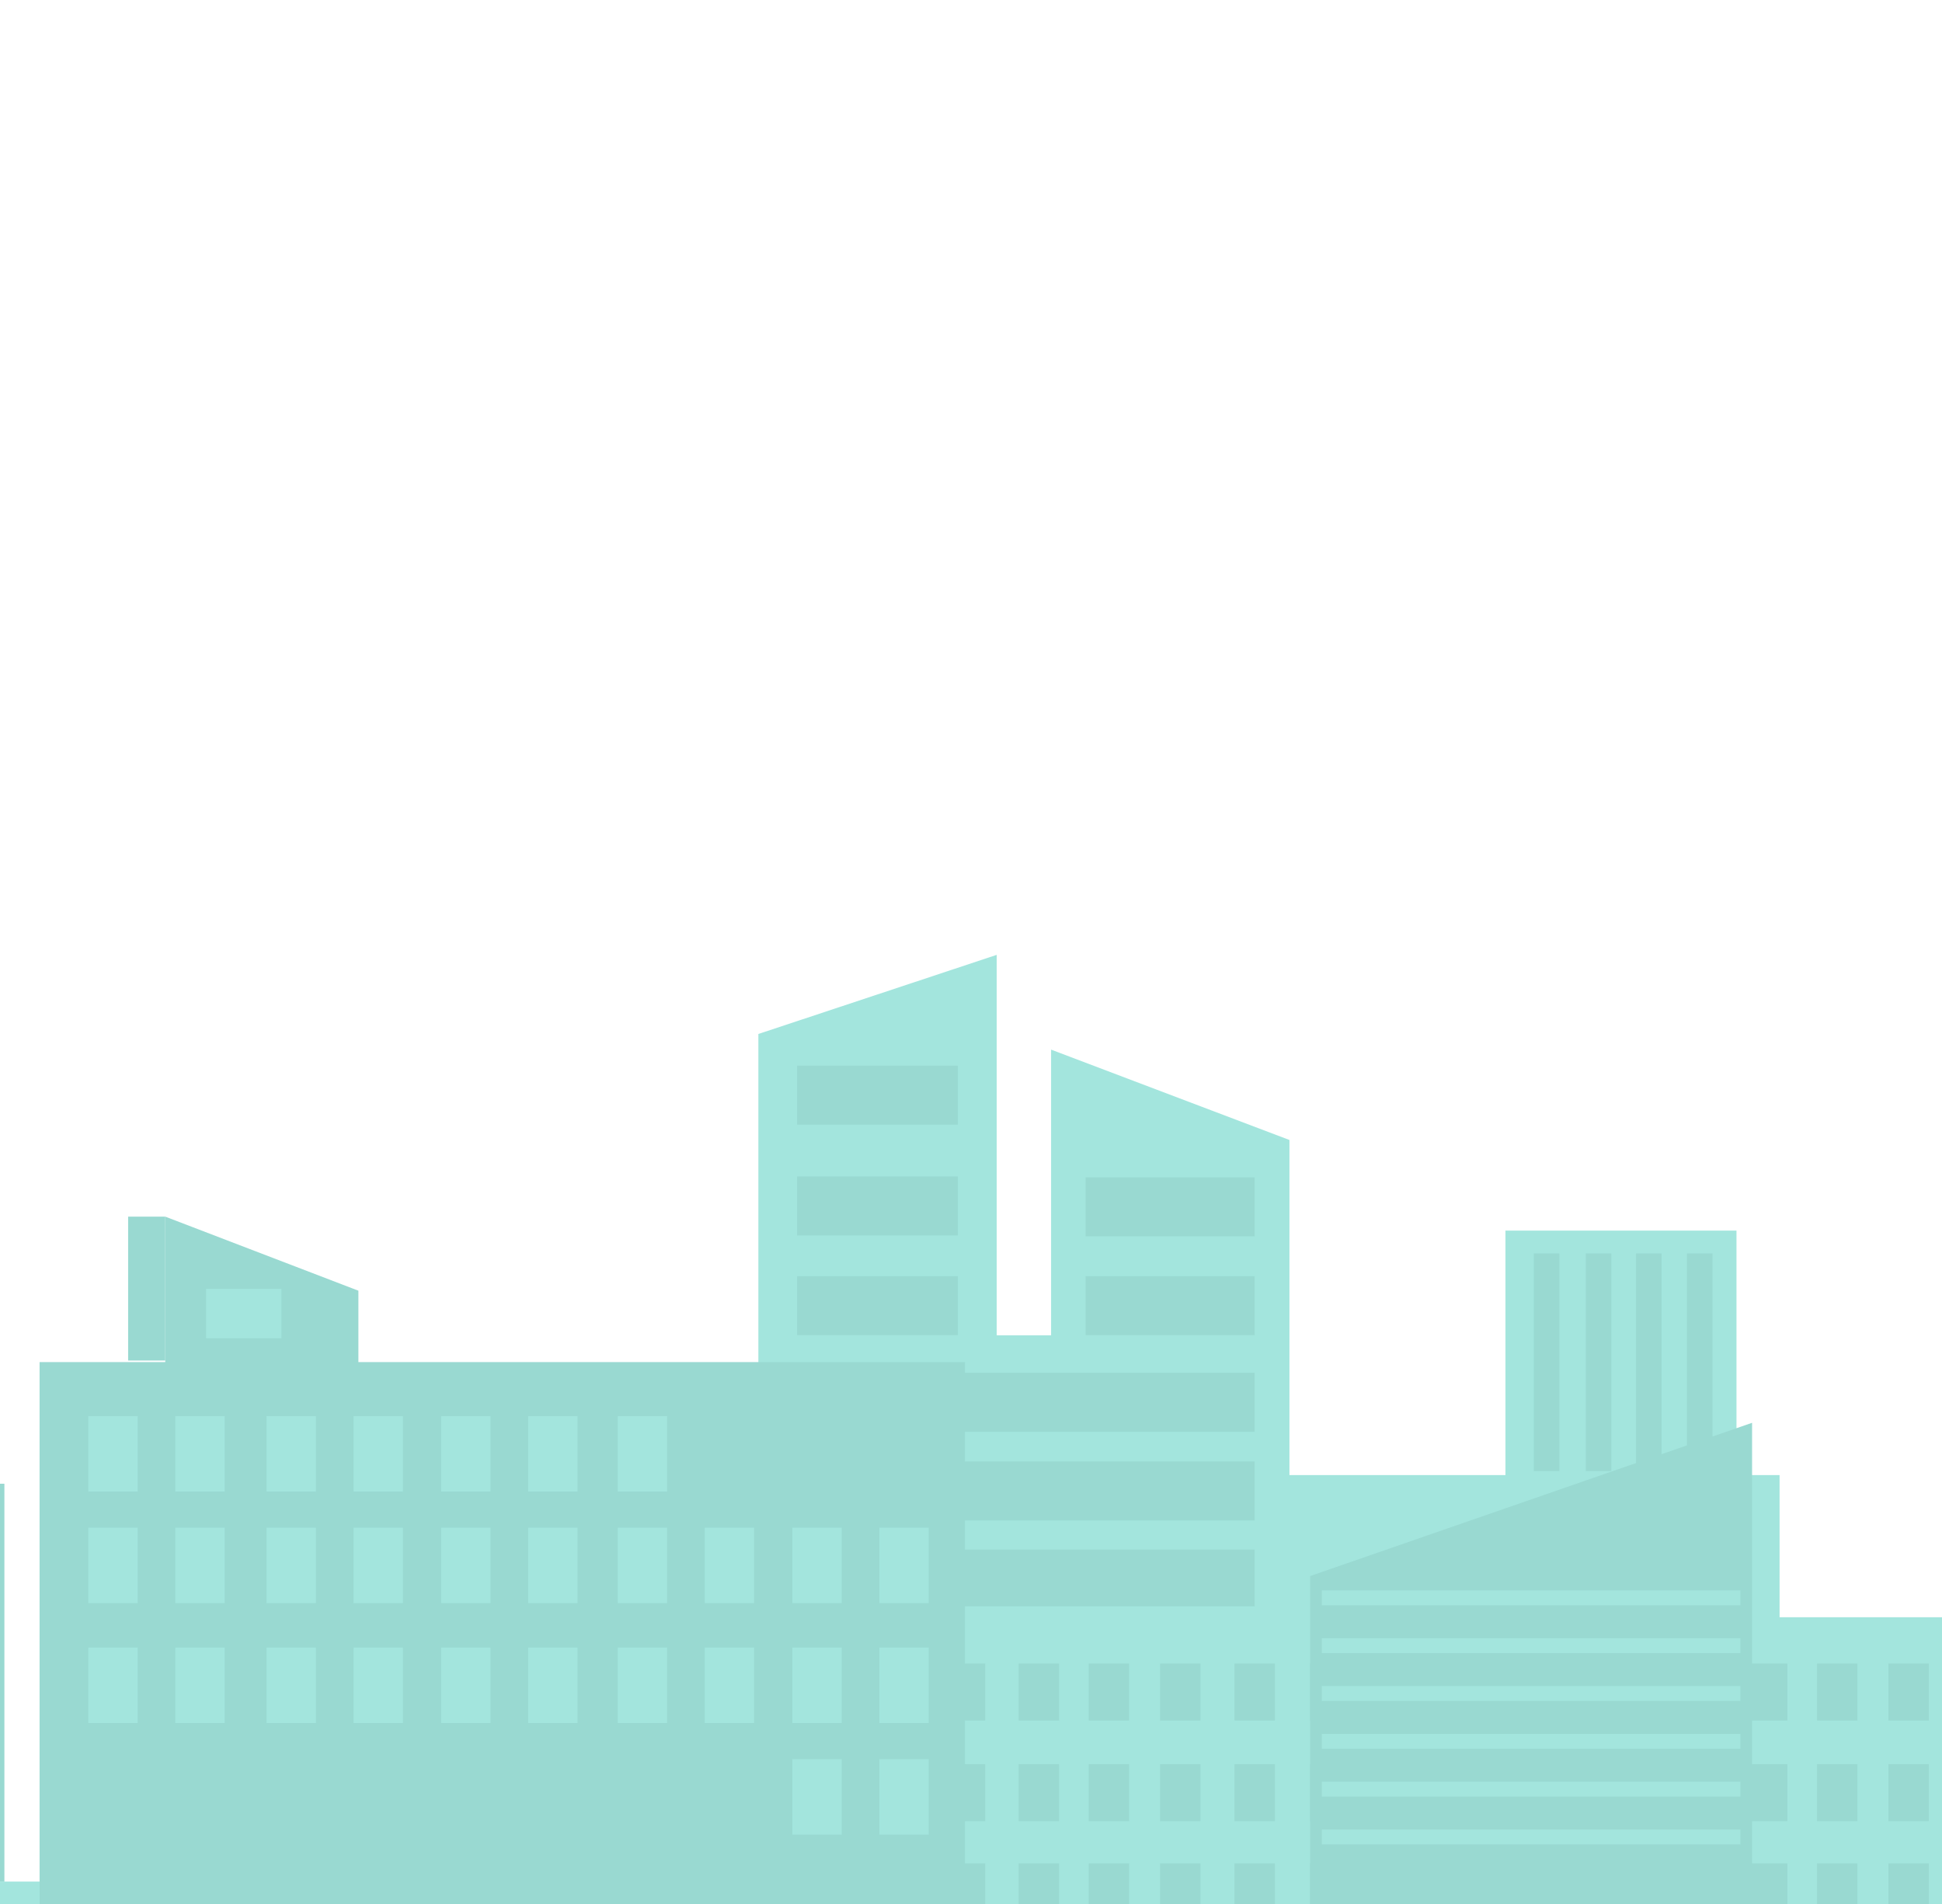 <svg width="360" height="353" viewBox="0 0 360 353" fill="none" xmlns="http://www.w3.org/2000/svg">
<g opacity="0.4" clip-path="url(#clip0_1_43309)">
<path d="M364.016 529.663V299.791H329.889V273.436H321.902V228.118H279.074V273.436H239.032V211.319L194.846 194.567V247.526H184.77V177L140.584 191.668V297.598H84.701V360.172H63.822V375.933H15.861V348.789H-11.675V275.033H-45.691V411.187H-79.704V529.663H364.016Z" fill="#18BFAB"/>
<path d="M177.568 197.542H147.76V208.476H177.568V197.542Z" fill="#00A08D"/>
<path d="M177.568 218.079H147.76V229.013H177.568V218.079Z" fill="#00A08D"/>
<path d="M177.568 236.558H147.76V247.491H177.568V236.558Z" fill="#00A08D"/>
<path d="M232.588 236.558H201.238V247.491H232.588V236.558Z" fill="#00A08D"/>
<path d="M232.588 218.246H201.238V229.18H232.588V218.246Z" fill="#00A08D"/>
<path d="M232.588 254.474H147.002V265.407H232.588V254.474Z" fill="#00A08D"/>
<path d="M232.588 270.915H147.002V281.849H232.588V270.915Z" fill="#00A08D"/>
<path d="M232.588 287.242H147.002V297.757H232.588V287.242Z" fill="#00A08D"/>
<path d="M101.321 308.364H93.832V318.94H101.321V308.364Z" fill="#00A08D"/>
<path d="M115.328 308.364H107.839V318.94H115.328V308.364Z" fill="#00A08D"/>
<path d="M129.021 308.364H121.532V318.94H129.021V308.364Z" fill="#00A08D"/>
<path d="M142.01 308.364H134.518V318.94H142.01V308.364Z" fill="#00A08D"/>
<path d="M155.241 308.364H147.752V318.94H155.241V308.364Z" fill="#00A08D"/>
<path d="M168.627 308.364H161.135V318.94H168.627V308.364Z" fill="#00A08D"/>
<path d="M182.631 308.364H175.142V318.94H182.631V308.364Z" fill="#00A08D"/>
<path d="M196.325 308.364H188.835V318.94H196.325V308.364Z" fill="#00A08D"/>
<path d="M209.31 308.364H201.821V318.94H209.31V308.364Z" fill="#00A08D"/>
<path d="M222.541 308.364H215.052V318.94H222.541V308.364Z" fill="#00A08D"/>
<path d="M236.331 308.364H228.842V318.94H236.331V308.364Z" fill="#00A08D"/>
<path d="M250.341 308.364H242.852V318.94H250.341V308.364Z" fill="#00A08D"/>
<path d="M264.035 308.364H256.545V318.94H264.035V308.364Z" fill="#00A08D"/>
<path d="M277.017 308.364H269.528V318.94H277.017V308.364Z" fill="#00A08D"/>
<path d="M290.254 308.364H282.762V318.94H290.254V308.364Z" fill="#00A08D"/>
<path d="M303.634 308.364H296.145V318.94H303.634V308.364Z" fill="#00A08D"/>
<path d="M317.644 308.364H310.155V318.94H317.644V308.364Z" fill="#00A08D"/>
<path d="M331.338 308.364H323.849V318.94H331.338V308.364Z" fill="#00A08D"/>
<path d="M344.32 308.364H336.831V318.94H344.32V308.364Z" fill="#00A08D"/>
<path d="M357.554 308.364H350.065V318.94H357.554V308.364Z" fill="#00A08D"/>
<path d="M101.321 327.024H93.832V337.6H101.321V327.024Z" fill="#00A08D"/>
<path d="M115.328 327.024H107.839V337.6H115.328V327.024Z" fill="#00A08D"/>
<path d="M129.021 327.024H121.532V337.6H129.021V327.024Z" fill="#00A08D"/>
<path d="M142.01 327.024H134.518V337.6H142.01V327.024Z" fill="#00A08D"/>
<path d="M155.241 327.024H147.752V337.6H155.241V327.024Z" fill="#00A08D"/>
<path d="M168.627 327.024H161.135V337.6H168.627V327.024Z" fill="#00A08D"/>
<path d="M182.631 327.024H175.142V337.6H182.631V327.024Z" fill="#00A08D"/>
<path d="M196.325 327.024H188.835V337.6H196.325V327.024Z" fill="#00A08D"/>
<path d="M209.31 327.024H201.821V337.6H209.31V327.024Z" fill="#00A08D"/>
<path d="M222.541 327.024H215.052V337.6H222.541V327.024Z" fill="#00A08D"/>
<path d="M236.331 327.024H228.842V337.6H236.331V327.024Z" fill="#00A08D"/>
<path d="M250.341 327.024H242.852V337.6H250.341V327.024Z" fill="#00A08D"/>
<path d="M264.035 327.024H256.545V337.6H264.035V327.024Z" fill="#00A08D"/>
<path d="M277.017 327.024H269.528V337.6H277.017V327.024Z" fill="#00A08D"/>
<path d="M290.254 327.024H282.762V337.6H290.254V327.024Z" fill="#00A08D"/>
<path d="M303.634 327.024H296.145V337.6H303.634V327.024Z" fill="#00A08D"/>
<path d="M317.644 327.024H310.155V337.6H317.644V327.024Z" fill="#00A08D"/>
<path d="M331.338 327.024H323.849V337.6H331.338V327.024Z" fill="#00A08D"/>
<path d="M344.32 327.024H336.831V337.6H344.32V327.024Z" fill="#00A08D"/>
<path d="M357.554 327.024H350.065V337.6H357.554V327.024Z" fill="#00A08D"/>
<path d="M101.321 345.4H93.832V355.976H101.321V345.4Z" fill="#00A08D"/>
<path d="M115.328 345.4H107.839V355.976H115.328V345.4Z" fill="#00A08D"/>
<path d="M129.021 345.4H121.532V355.976H129.021V345.4Z" fill="#00A08D"/>
<path d="M142.01 345.4H134.518V355.976H142.01V345.4Z" fill="#00A08D"/>
<path d="M155.241 345.4H147.752V355.976H155.241V345.4Z" fill="#00A08D"/>
<path d="M168.627 345.4H161.135V355.976H168.627V345.4Z" fill="#00A08D"/>
<path d="M182.631 345.4H175.142V355.976H182.631V345.4Z" fill="#00A08D"/>
<path d="M196.325 345.4H188.835V355.976H196.325V345.4Z" fill="#00A08D"/>
<path d="M209.31 345.4H201.821V355.976H209.31V345.4Z" fill="#00A08D"/>
<path d="M222.541 345.4H215.052V355.976H222.541V345.4Z" fill="#00A08D"/>
<path d="M236.331 345.4H228.842V355.976H236.331V345.4Z" fill="#00A08D"/>
<path d="M250.341 345.4H242.852V355.976H250.341V345.4Z" fill="#00A08D"/>
<path d="M264.035 345.4H256.545V355.976H264.035V345.4Z" fill="#00A08D"/>
<path d="M277.017 345.4H269.528V355.976H277.017V345.4Z" fill="#00A08D"/>
<path d="M290.254 345.4H282.762V355.976H290.254V345.4Z" fill="#00A08D"/>
<path d="M303.634 345.4H296.145V355.976H303.634V345.4Z" fill="#00A08D"/>
<path d="M317.644 345.4H310.155V355.976H317.644V345.4Z" fill="#00A08D"/>
<path d="M331.338 345.4H323.849V355.976H331.338V345.4Z" fill="#00A08D"/>
<path d="M344.32 345.4H336.831V355.976H344.32V345.4Z" fill="#00A08D"/>
<path d="M357.554 345.4H350.065V355.976H357.554V345.4Z" fill="#00A08D"/>
<path d="M28.051 348.789V326.793H28.952V348.789H41.311V375.933H15.861V348.789H28.051Z" fill="#00A08D"/>
<path d="M-45.673 291.917V275.039H-38.846V267.696H-37.941V275.039H-11.836H-11.362H-6.422V267.696H-5.52V275.039H0.816V348.79H-11.836V317.012H-45.673V300.137H-11.836V291.917H-45.673Z" fill="#00A08D"/>
<path d="M7.336 353H178.888V252.49H7.336V353Z" fill="#00A08D"/>
<path d="M114.52 276.488H123.666V262.5H114.52V276.488Z" fill="#18BFAB"/>
<path d="M97.909 276.488H107.054V262.5H97.909V276.488Z" fill="#18BFAB"/>
<path d="M81.777 276.488H90.923V262.5H81.777V276.488Z" fill="#18BFAB"/>
<path d="M65.543 276.488H74.689V262.5H65.543V276.488Z" fill="#18BFAB"/>
<path d="M49.412 276.488H58.558V262.5H49.412V276.488Z" fill="#18BFAB"/>
<path d="M32.499 276.488H41.645V262.5H32.499V276.488Z" fill="#18BFAB"/>
<path d="M16.367 276.488H25.513V262.5H16.367V276.488Z" fill="#18BFAB"/>
<path d="M163.014 297.174H172.16V283.186H163.014V297.174Z" fill="#18BFAB"/>
<path d="M146.886 297.174H156.031V283.186H146.886V297.174Z" fill="#18BFAB"/>
<path d="M130.649 297.174H139.794V283.186H130.649V297.174Z" fill="#18BFAB"/>
<path d="M114.52 297.174H123.666V283.186H114.52V297.174Z" fill="#18BFAB"/>
<path d="M97.909 297.174H107.054V283.186H97.909V297.174Z" fill="#18BFAB"/>
<path d="M81.777 297.174H90.923V283.186H81.777V297.174Z" fill="#18BFAB"/>
<path d="M65.543 297.174H74.689V283.186H65.543V297.174Z" fill="#18BFAB"/>
<path d="M49.412 297.174H58.558V283.186H49.412V297.174Z" fill="#18BFAB"/>
<path d="M32.499 297.174H41.645V283.186H32.499V297.174Z" fill="#18BFAB"/>
<path d="M16.367 297.174H25.513V283.186H16.367V297.174Z" fill="#18BFAB"/>
<path d="M163.014 319.396H172.16V305.409H163.014V319.396Z" fill="#18BFAB"/>
<path d="M146.886 319.396H156.031V305.409H146.886V319.396Z" fill="#18BFAB"/>
<path d="M130.649 319.396H139.794V305.409H130.649V319.396Z" fill="#18BFAB"/>
<path d="M114.52 319.396H123.666V305.409H114.52V319.396Z" fill="#18BFAB"/>
<path d="M97.909 319.396H107.054V305.409H97.909V319.396Z" fill="#18BFAB"/>
<path d="M81.777 319.396H90.923V305.409H81.777V319.396Z" fill="#18BFAB"/>
<path d="M65.543 319.396H74.689V305.409H65.543V319.396Z" fill="#18BFAB"/>
<path d="M49.412 319.396H58.558V305.409H49.412V319.396Z" fill="#18BFAB"/>
<path d="M32.499 319.396H41.645V305.409H32.499V319.396Z" fill="#18BFAB"/>
<path d="M16.367 319.396H25.513V305.409H16.367V319.396Z" fill="#18BFAB"/>
<path d="M163.014 340.082H172.16V326.094H163.014V340.082Z" fill="#18BFAB"/>
<path d="M146.886 340.082H156.031V326.094H146.886V340.082Z" fill="#18BFAB"/>
<path d="M66.436 256.79H30.638V225.528L66.436 239.255V256.79Z" fill="#00A08D"/>
<path d="M242.869 353H324.794V263.743L242.869 292.15V353Z" fill="#00A08D"/>
<path d="M245.032 297.57H322.628V294.812H245.032V297.57Z" fill="#18BFAB"/>
<path d="M245.032 306.434H322.628V303.675H245.032V306.434Z" fill="#18BFAB"/>
<path d="M245.032 315.298H322.628V312.54H245.032V315.298Z" fill="#18BFAB"/>
<path d="M245.032 324.165H322.628V321.407H245.032V324.165Z" fill="#18BFAB"/>
<path d="M245.032 333.032H322.628V330.274H245.032V333.032Z" fill="#18BFAB"/>
<path d="M245.032 341.896H322.628V339.138H245.032V341.896Z" fill="#18BFAB"/>
<path d="M23.751 252.2H30.635L30.635 225.529H23.751L23.751 252.2Z" fill="#00A08D"/>
<path d="M52.166 248.072V238.912H38.2V248.072H52.166Z" fill="#18BFAB"/>
<path d="M312.718 272.685H317.465V232.347H312.718V272.685Z" fill="#00A08D"/>
<path d="M303.277 272.685H308.024V232.347H303.277V272.685Z" fill="#00A08D"/>
<path d="M293.965 272.685H298.712V232.347H293.965V272.685Z" fill="#00A08D"/>
<path d="M284.325 272.685H289.072V232.347H284.325V272.685Z" fill="#00A08D"/>
</g>
<defs>
<clipPath id="clip0_1_43309">
<rect width="544" height="353" fill="white" transform="translate(-100)"/>
</clipPath>
</defs>
</svg>
